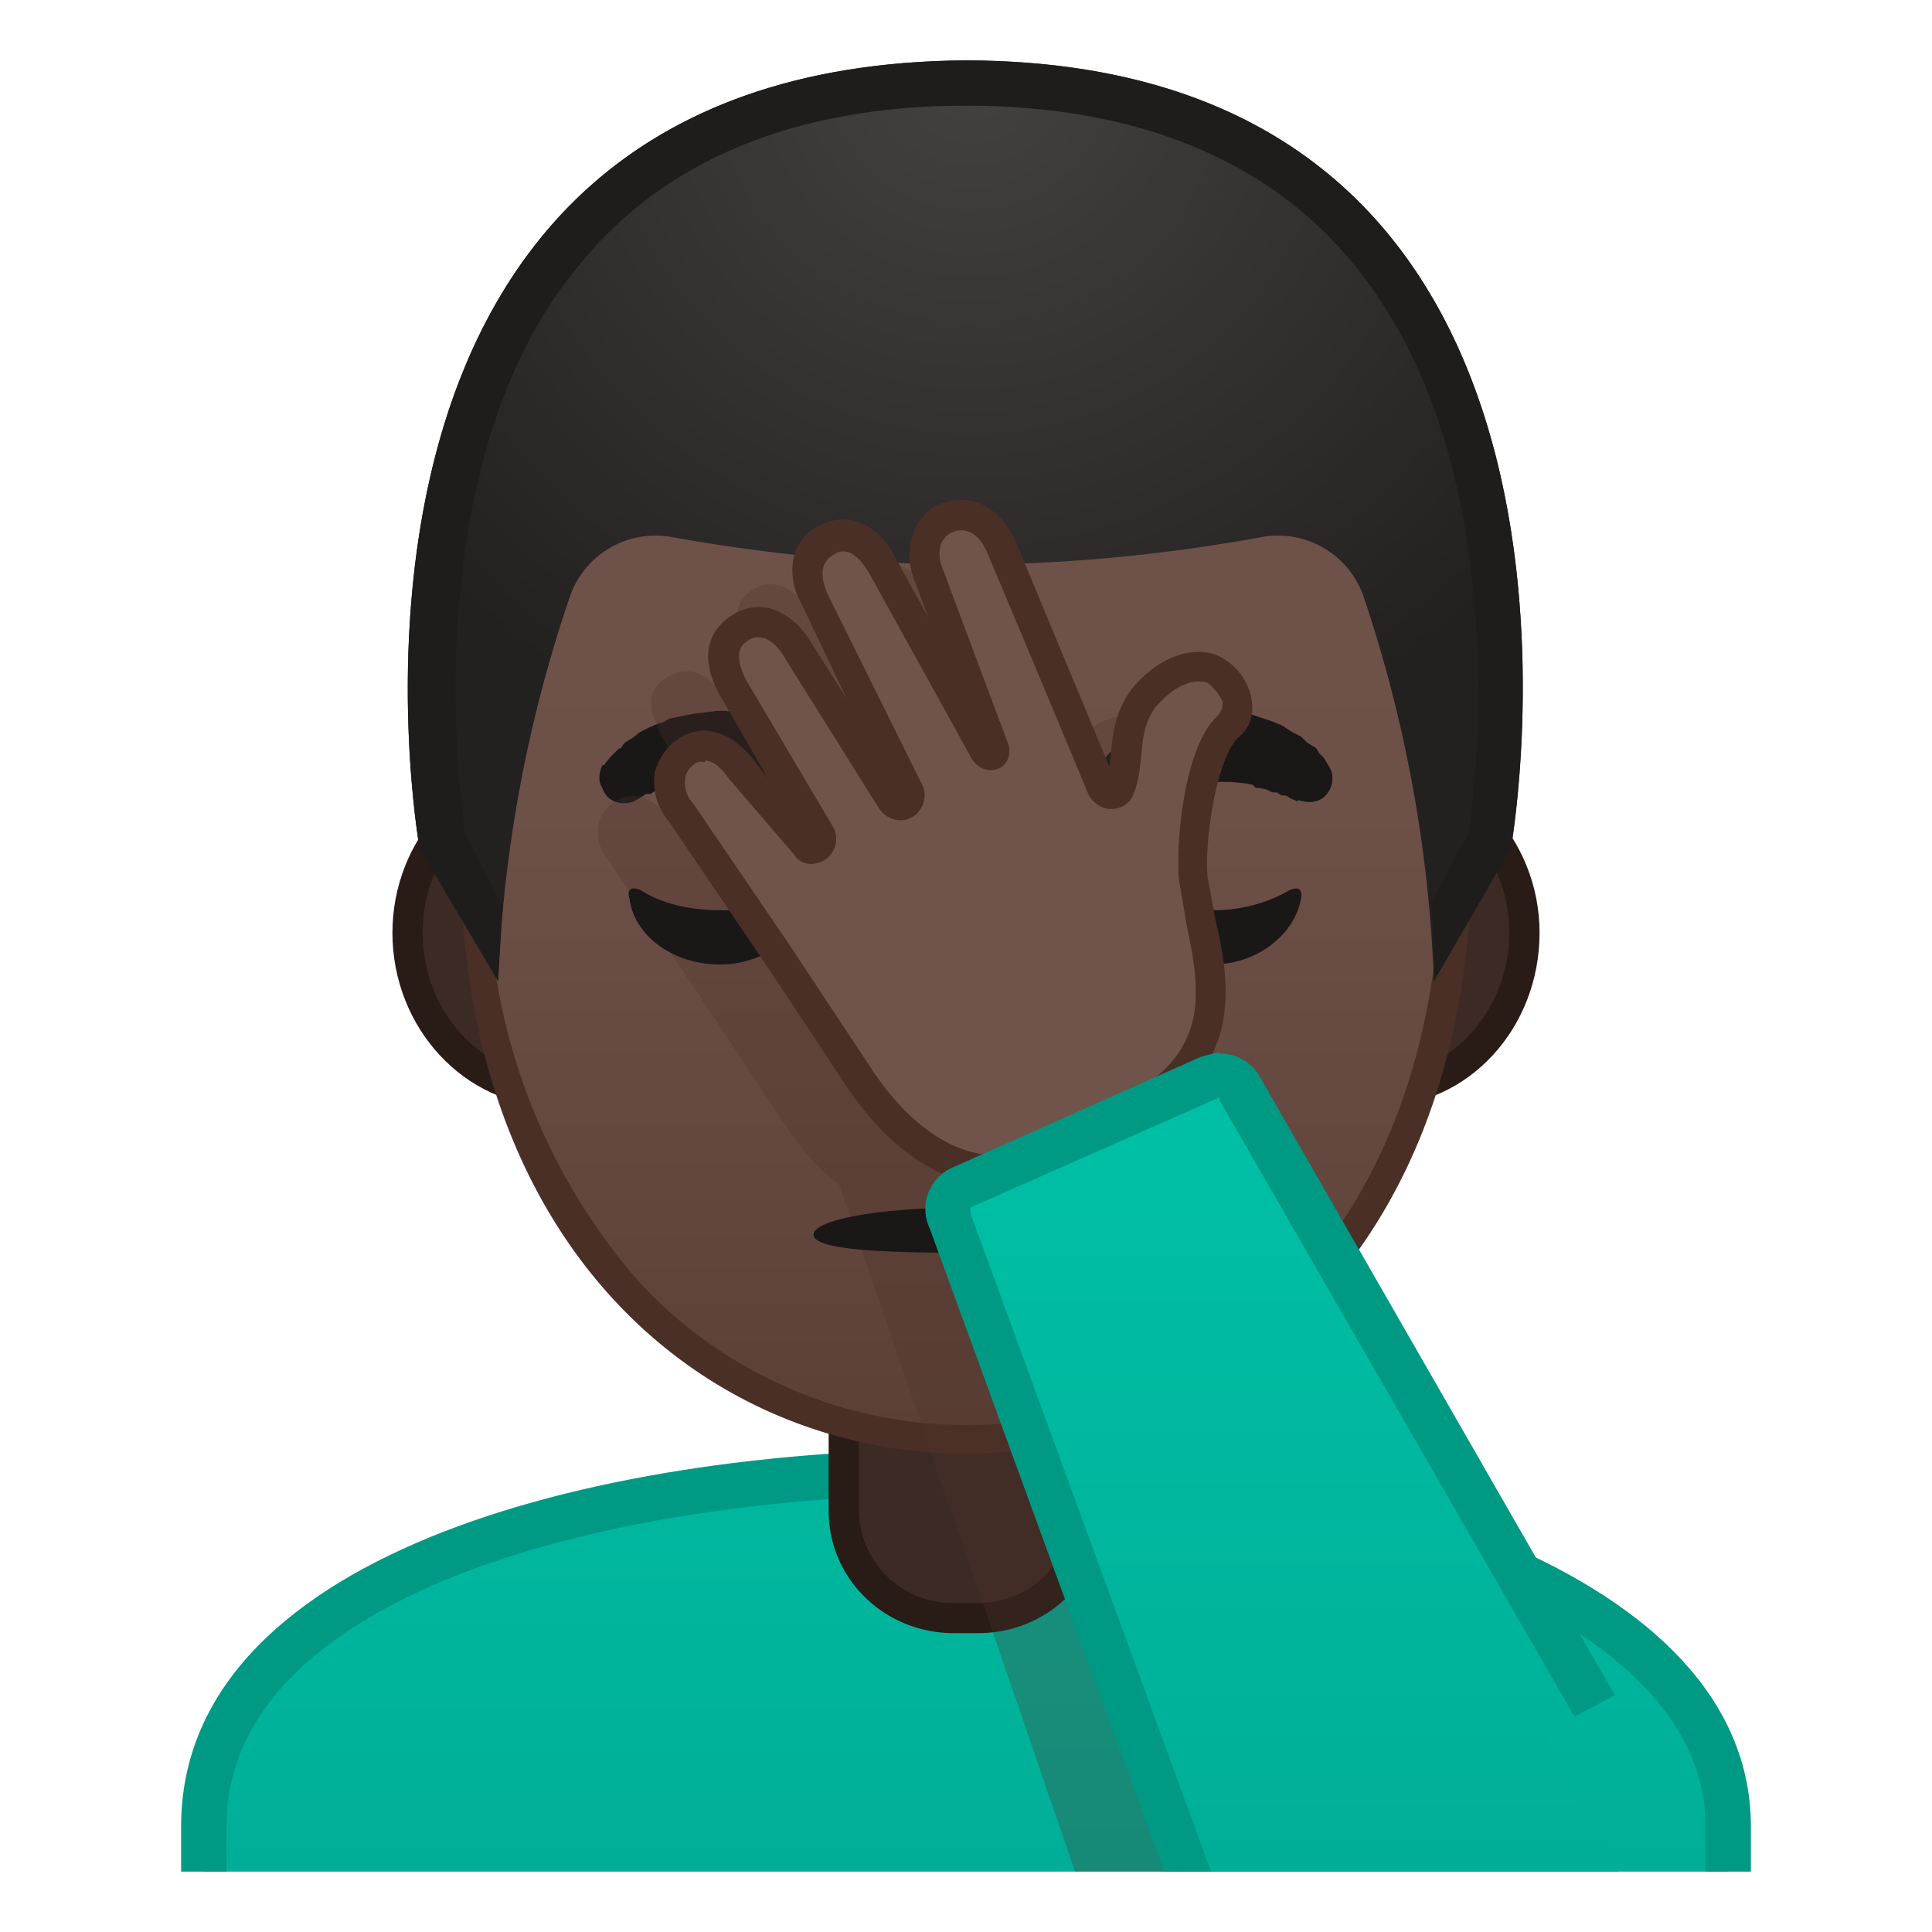 <svg viewBox="0 0 128 128" xmlns="http://www.w3.org/2000/svg" xmlns:xlink="http://www.w3.org/1999/xlink"><defs><path id="a" d="M4 4h120v120H4z"/></defs><clipPath id="b"><use xlink:href="#a"/></clipPath><g clip-path="url(#b)"><linearGradient id="c" x1="64" x2="64" y1="77.9" y2="130.3" gradientUnits="userSpaceOnUse"><stop stop-color="#00BFA5" offset="0"/><stop stop-color="#00B29A" offset=".7"/><stop stop-color="#00AB94" offset="1"/></linearGradient><path d="M13.5 130.5v-9.4c0-16.3 25.4-23.6 50.5-23.6h.1c25 0 50.4 8 50.4 23.6v9.4h-101z" fill="url(#c)"/><path d="M64.1 99c13 0 25.5 2.2 34.4 6 6.6 2.8 14.5 8 14.5 16v8H15v-8c0-15.1 24.6-22 49-22h.1m0-3H64c-25.5 0-52 7.3-52 25v11h104v-11c0-16.7-26.3-25-51.9-25z" fill="#009984"/></g><g clip-path="url(#b)"><path d="M63.2 107.2c-4 0-7.3-3.2-7.3-7.1v-9h16.2v9c0 4-3.3 7.1-7.3 7.1h-1.6z" fill="#3C2B24"/><path d="M71 92v8c0 3.5-2.7 6.2-6.2 6.2h-1.6a6.2 6.2 0 0 1-6.3-6.1v-8h14.2m2-2H54.9v10c0 4.5 3.7 8.1 8.3 8.1h1.6c4.6 0 8.3-3.6 8.3-8.1V90z" fill="#291B16"/></g><g clip-path="url(#b)"><path d="M36.7 72.3c-5.4 0-9.7-4.7-9.7-10.4s4.3-10.5 9.7-10.5h54.6c5.4 0 9.7 4.7 9.7 10.5s-4.3 10.4-9.7 10.4H36.7z" fill="#3C2B24"/><path d="M91.3 52.4c4.8 0 8.7 4.3 8.7 9.4s-3.9 9.5-8.7 9.5H36.7c-4.8 0-8.7-4.3-8.7-9.5s3.9-9.4 8.7-9.4h54.6m0-2H36.7c-6 0-10.7 5.2-10.7 11.4 0 6.3 4.8 11.5 10.7 11.5h54.6c6 0 10.7-5.2 10.7-11.5 0-6.2-4.8-11.4-10.7-11.4z" fill="#291B16"/></g><g clip-path="url(#b)"><linearGradient id="d" x1="64" x2="64" y1="94.6" y2="12.8" gradientUnits="userSpaceOnUse"><stop stop-color="#5C4037" offset="0"/><stop stop-color="#63463D" offset=".2"/><stop stop-color="#6D5047" offset=".5"/><stop stop-color="#70534A" offset="1"/></linearGradient><path d="M64 95.3c-15.7 0-32.5-12.2-32.5-38.8 0-12.4 3.5-23.8 10-32.2 6-7.8 14.3-12.2 22.5-12.2s16.4 4.4 22.5 12.2c6.5 8.4 10 19.8 10 32.2a42 42 0 0 1-10.1 29.2A30.5 30.5 0 0 1 64 95.3z" fill="url(#d)"/><path d="M64 13c8 0 15.8 4.4 21.7 12a51.5 51.5 0 0 1 9.8 31.5c0 11.8-3.4 21.7-9.8 28.5a29.6 29.6 0 0 1-43.3 0 40.5 40.5 0 0 1-10-28.5 51.3 51.3 0 0 1 10-31.5A28.1 28.1 0 0 1 64 13m0-2c-17.4 0-33.5 18.7-33.5 45.5C30.5 83 47 96.3 64 96.3S97.5 83 97.5 56.5C97.5 29.7 81.4 11 64 11z" fill="#4A2F27"/></g><g clip-path="url(#b)"><path d="M40 50.7l.4-.5.2-.2.4-.4c.2 0 .2-.2.4-.4l.5-.3.5-.4.6-.3.7-.3c.3 0 .4-.2.7-.3l1.5-.3 1.6-.2a5 5 0 0 1 1.7.2l1.5.3a8.6 8.6 0 0 1 1.4.6l.6.3.5.4.5.3.4.4.3.3.3.3.4.5c.5.7.4 1.7-.3 2.2-.4.3-1 .4-1.4.2H53l-.5-.3h-.3l-.3-.2-.7-.2-.4-.2h-.4l-.2-.1H50l-.4-.2h-1l-1-.1h-1l-1 .1-.6.1h-.2l-.2.1-.4.1-.4.2h-.4l-.3.2h-.3l-.3.2-.5.3c-.9.3-1.8 0-2.1-.9-.3-.5-.2-1 0-1.5zm46 2.4l-.5-.2-.3-.2h-.3l-.3-.2h-.3l-.4-.2-.5-.1h-.2L83 52l-.5-.1-1-.1h-3l-.5.2h-.5l-.4.2-.4.1c-.3 0-.5.2-.7.3h-.3l-.3.2-.4.2h-.3c-.8.4-1.7 0-2-.9-.2-.5-.1-1 .2-1.4l.4-.6.3-.3.3-.3.4-.3.5-.4.5-.3.6-.4c.3 0 .5-.2.7-.3l.7-.2 1.6-.4 1.6-.1 1.6.1c.5 0 1 .2 1.6.4a8.6 8.6 0 0 1 1.3.5l.6.4.6.3.4.4.5.3c.2.1.2.3.3.4l.3.3.3.5c.5.7.3 1.7-.4 2.2-.5.3-1 .3-1.6.1z" fill="#1A1717"/><path d="M67.9 68h-7.7c-.7.3-1 1-.7 1.7s1.7 2.7 4.5 2.7 4.3-2 4.6-2.7c.3-.7-.1-1.4-.7-1.6z" fill="#E59600"/></g><g clip-path="url(#b)"><radialGradient id="e" cx="64.3" cy="4.3" r="48.9" gradientUnits="userSpaceOnUse"><stop stop-color="#444140" offset="0"/><stop stop-color="#232020" offset="1"/></radialGradient><path d="M64 4c-45.5.3-36.2 52.2-36.2 52.2L33 65a90 90 0 0 1 4.8-25.6 6 6 0 0 1 6.8-3.8c4.5.8 11.6 1.8 19.4 1.8h.1c8 0 15-1 19.4-1.8a6 6 0 0 1 6.8 3.8A90 90 0 0 1 95 65l5.1-8.8s9.3-52-36-52.2z" fill="url(#e)"/><path d="M64 4c-45.5.3-36.2 52.2-36.2 52.2L33 65l.3-5-2.5-4.8c-.2-1.6-.9-7-.5-13.6.4-7 2.1-17 8.2-24.2C44.1 10.6 52.7 7 64 7s20 3.6 25.6 10.4c10.8 13 8.2 34.3 7.7 37.8l-2.5 4.6c.2 2 .3 3.7.2 5.2l5.1-8.8s9.3-52-36-52.2z" fill="#1F1D1B"/></g><g clip-path="url(#b)"><linearGradient id="f" x1="71.5" x2="71.5" y1="149.5" y2="182.5" gradientUnits="userSpaceOnUse"><stop stop-color="#651FFF" offset="0"/><stop stop-color="#5914F2" offset=".7"/><stop stop-color="#530EEB" offset="1"/></linearGradient><path d="M21 182.5V173c0-17.3 27.2-23.5 50.5-23.5h.1c13.4 0 25.9 2.1 35 6 7 3 15.4 8.5 15.4 17.5v9.5H21z" fill="url(#f)"/><path d="M71.6 151c24.3 0 48.9 7.5 48.9 22v8h-98v-8c0-7 4.9-12.5 14.5-16.4 8.8-3.6 21-5.6 34.5-5.6h.1m0-3h-.1c-25.7 0-52 7.1-52 25v11h104v-11c0-16.9-26.1-25-51.9-25z" fill="#4A00ED"/></g><path d="M82 128L64.2 79.7l5.4-2.5c8.8-4.3 5.1-11.2 4.7-15.8-.2-2.8.6-8.3 2.3-10 1.6-1.5-.2-3.5-1.1-3.8-1.1-.5-2.9 0-4.4 1.8s-1 4.5-1.6 6c-.3.6-1 .6-1.2 0l-6.7-16c-.7-1.6-2.3-2.6-3.9-1.7-1.2.7-1.5 2.3-.9 3.7l4.3 11.5-.1.4c-.2 0-.4 0-.4-.2l-7-12.5c-.6-1.3-1.9-2.2-3.2-1.8-1.7.6-2 2.4-1.2 4l6.2 12.8c.2.3 0 .7-.2.8-.3.2-.7.1-.9-.2l-6.2-9.9c-.8-1.3-2.2-2.4-3.8-1.5s-1.3 2.4-.5 3.9c.6 1.2 4.6 8 5.8 9.8.1.3 0 .7-.3.9-.2.2-.6.1-.8-.1l-4.1-5c-1-1.3-2.2-2-3.5-1.3-1.5.8-1.7 2.6-.6 4l6.2 9.2 5.5 8.3a16 16 0 0 0 3.6 4l17 49.5H82z" clip-path="url(#b)" fill="#4E342E" opacity=".3"/><g clip-path="url(#b)"><path d="M67.8 68h-7.6c-.6.3-1 1-.7 1.7s1.7 2.6 4.5 2.6 4.2-2 4.5-2.6c.3-.7 0-1.4-.7-1.7z" fill="#E59600"/><path d="M47.6 60.3c-2 0-3.9-.5-5.1-1.3-.6-.3-1-.1-.8.5.3 2.5 2.9 4.4 6 4.4 3 0 5.5-2 5.9-4.4 0-.6-.2-.8-.8-.5a10 10 0 0 1-5.2 1.3zm32.7 0c-2.1 0-4-.5-5.2-1.3-.6-.3-.9-.1-.8.5.4 2.5 2.9 4.4 6 4.4 3 0 5.5-2 5.9-4.4.1-.6-.2-.8-.8-.5a10 10 0 0 1-5.1 1.3zM73.8 81.8c0 1-4.4 1.2-9.9 1.2s-10-.2-10-1.2S58.4 80 64 80s10 .6 10 1.7z" fill="#1A1717"/></g><g clip-path="url(#b)"><path d="M80.2 44.3c-1-.4-2.8 0-4.4 1.9s-1 4.4-1.6 6c-.2.6-1 .6-1.2 0l-6.7-16c-.7-1.7-2.3-2.6-3.8-1.8-1.3.7-1.5 2.3-1 3.7l4.3 11.5c.1.2 0 .4 0 .4l-.5-.1-6.9-12.5c-.7-1.4-2-2.3-3.3-1.8-1.7.5-2 2.4-1.2 4l6.2 12.7c.2.3.1.7-.2.9-.3.2-.6 0-.8-.3L52.9 43c-.8-1.2-2.3-2.4-3.8-1.4s-1.3 2.4-.6 3.8l5.8 9.9c.2.3 0 .7-.2.8-.3.2-.6.1-.8 0L49 51c-1-1.3-2.2-2-3.4-1.3-1.6.9-1.7 2.6-.6 4.1l6.2 9.1 5.4 8.3c4.2 6.4 8.7 6.5 9.6 6.3 1.3-.3 6.5-2.8 8-3.6 8.9-4.2 5.2-11.1 4.8-15.7-.3-2.9.5-8.4 2.2-10s-.2-3.6-1-3.9z" fill="#70534A"/><path d="M65.7 78.5c-1.7 0-5.8-.7-9.8-6.8a1440 1440 0 0 0-5.5-8.3l-6.1-9a4 4 0 0 1-.9-3.3c.3-1 .9-1.8 1.8-2.3 1-.6 2.8-.8 4.7 1.5l1 1.3-3.3-5.7c-1.6-3.1 0-4.6 1-5.2 2-1.2 4 0 5.1 1.8l2.4 3.8-3-6.3a4.3 4.3 0 0 1-.4-3.5c.4-.9 1.1-1.6 2.1-1.9 1.7-.6 3.5.3 4.5 2.3l2.2 4-.9-2.4c-.8-2-.2-4 1.4-5 .9-.4 1.9-.5 2.8-.2 1 .4 2 1.3 2.5 2.6l6.2 14.9.1-.8c.1-1.4.3-3 1.5-4.5 2-2.3 4.2-2.6 5.5-2.1a4 4 0 0 1 2.3 2.8c.2 1 0 2-.9 2.7-1.3 1.3-2.2 6.3-2 9.2l.5 2.7c1 4.3 2.1 10.3-5.7 14-3.1 1.5-7 3.4-8.3 3.6h-.8zm-19-28a1 1 0 0 0-.5 0c-.5.3-.7.6-.8 1a2 2 0 0 0 .5 1.7l6.2 9.1 5.5 8.3c4.2 6.5 8.4 5.9 8.5 5.9.7-.2 3.7-1.5 7.8-3.5 6.5-3 5.6-7.5 4.7-11.8l-.5-3c-.2-2.6.4-8.7 2.5-10.7.4-.4.4-.7.4-1-.2-.5-.8-1.2-1.1-1.3-.8-.2-2 .1-3.3 1.6-.8 1-.9 2.2-1 3.4-.1.9-.2 1.7-.5 2.4-.2.6-.8 1-1.5 1-.6 0-1.2-.4-1.5-1a3024 3024 0 0 0-6.7-16c-.3-.7-.7-1.2-1.3-1.4-.3-.1-.7-.1-1.1.1-.9.5-.9 1.6-.5 2.5l4.3 11.5c.2.6 0 1.3-.6 1.6-.7.3-1.4 0-1.8-.6L57.6 38c-.2-.3-1-1.8-2.1-1.4-.4.2-.7.4-.9.8-.2.5-.1 1.2.2 1.9L61.1 52c.4.8 0 1.7-.6 2.1-.8.5-1.8.2-2.3-.6L52 43.6c-.2-.4-1.2-1.9-2.4-1.2-.4.3-1.1.7-.2 2.6l5.8 9.8c.4.7.2 1.7-.6 2.2-.7.4-1.6.3-2-.4l-4.3-5c-.7-1-1.2-1.2-1.6-1.2zm12.6 2.3zm.6-.4zm5-2.4zm1.3-.6z" fill="#4A2F27"/></g><g clip-path="url(#b)"><defs><path id="g" d="M109.4 128H78.6l-17-46.6a3 3 0 0 1 1.4-4L79.6 70a3 3 0 0 1 3.9 1.3l23.5 41-4.7 2.5 7 13.1z"/></defs><clipPath id="h"><use xlink:href="#g"/></clipPath><g clip-path="url(#h)"><linearGradient id="i" x1="88.1" x2="88.1" y1="75.9" y2="130.1" gradientUnits="userSpaceOnUse"><stop stop-color="#00BFA5" offset="0"/><stop stop-color="#00B29A" offset=".7"/><stop stop-color="#00AB94" offset="1"/></linearGradient><path d="M79.6 126.5L63 80.9l-.1-.1c-.2-.4-.2-.8 0-1.2s.4-.7.7-.8l16.6-7.3.6-.2c.6 0 1 .3 1.3.8l31.3 54.4H79.6z" fill="url(#i)"/><path d="M80.8 72.8v.1l30 52.1H80.6L64.3 80.4V80l16.5-7.3m0-3l-1.2.3L63 77.4a3 3 0 0 0-1.5 4l17 46.6H116L83.5 71.4a3 3 0 0 0-2.7-1.6z" fill="#009984"/></g></g></svg>